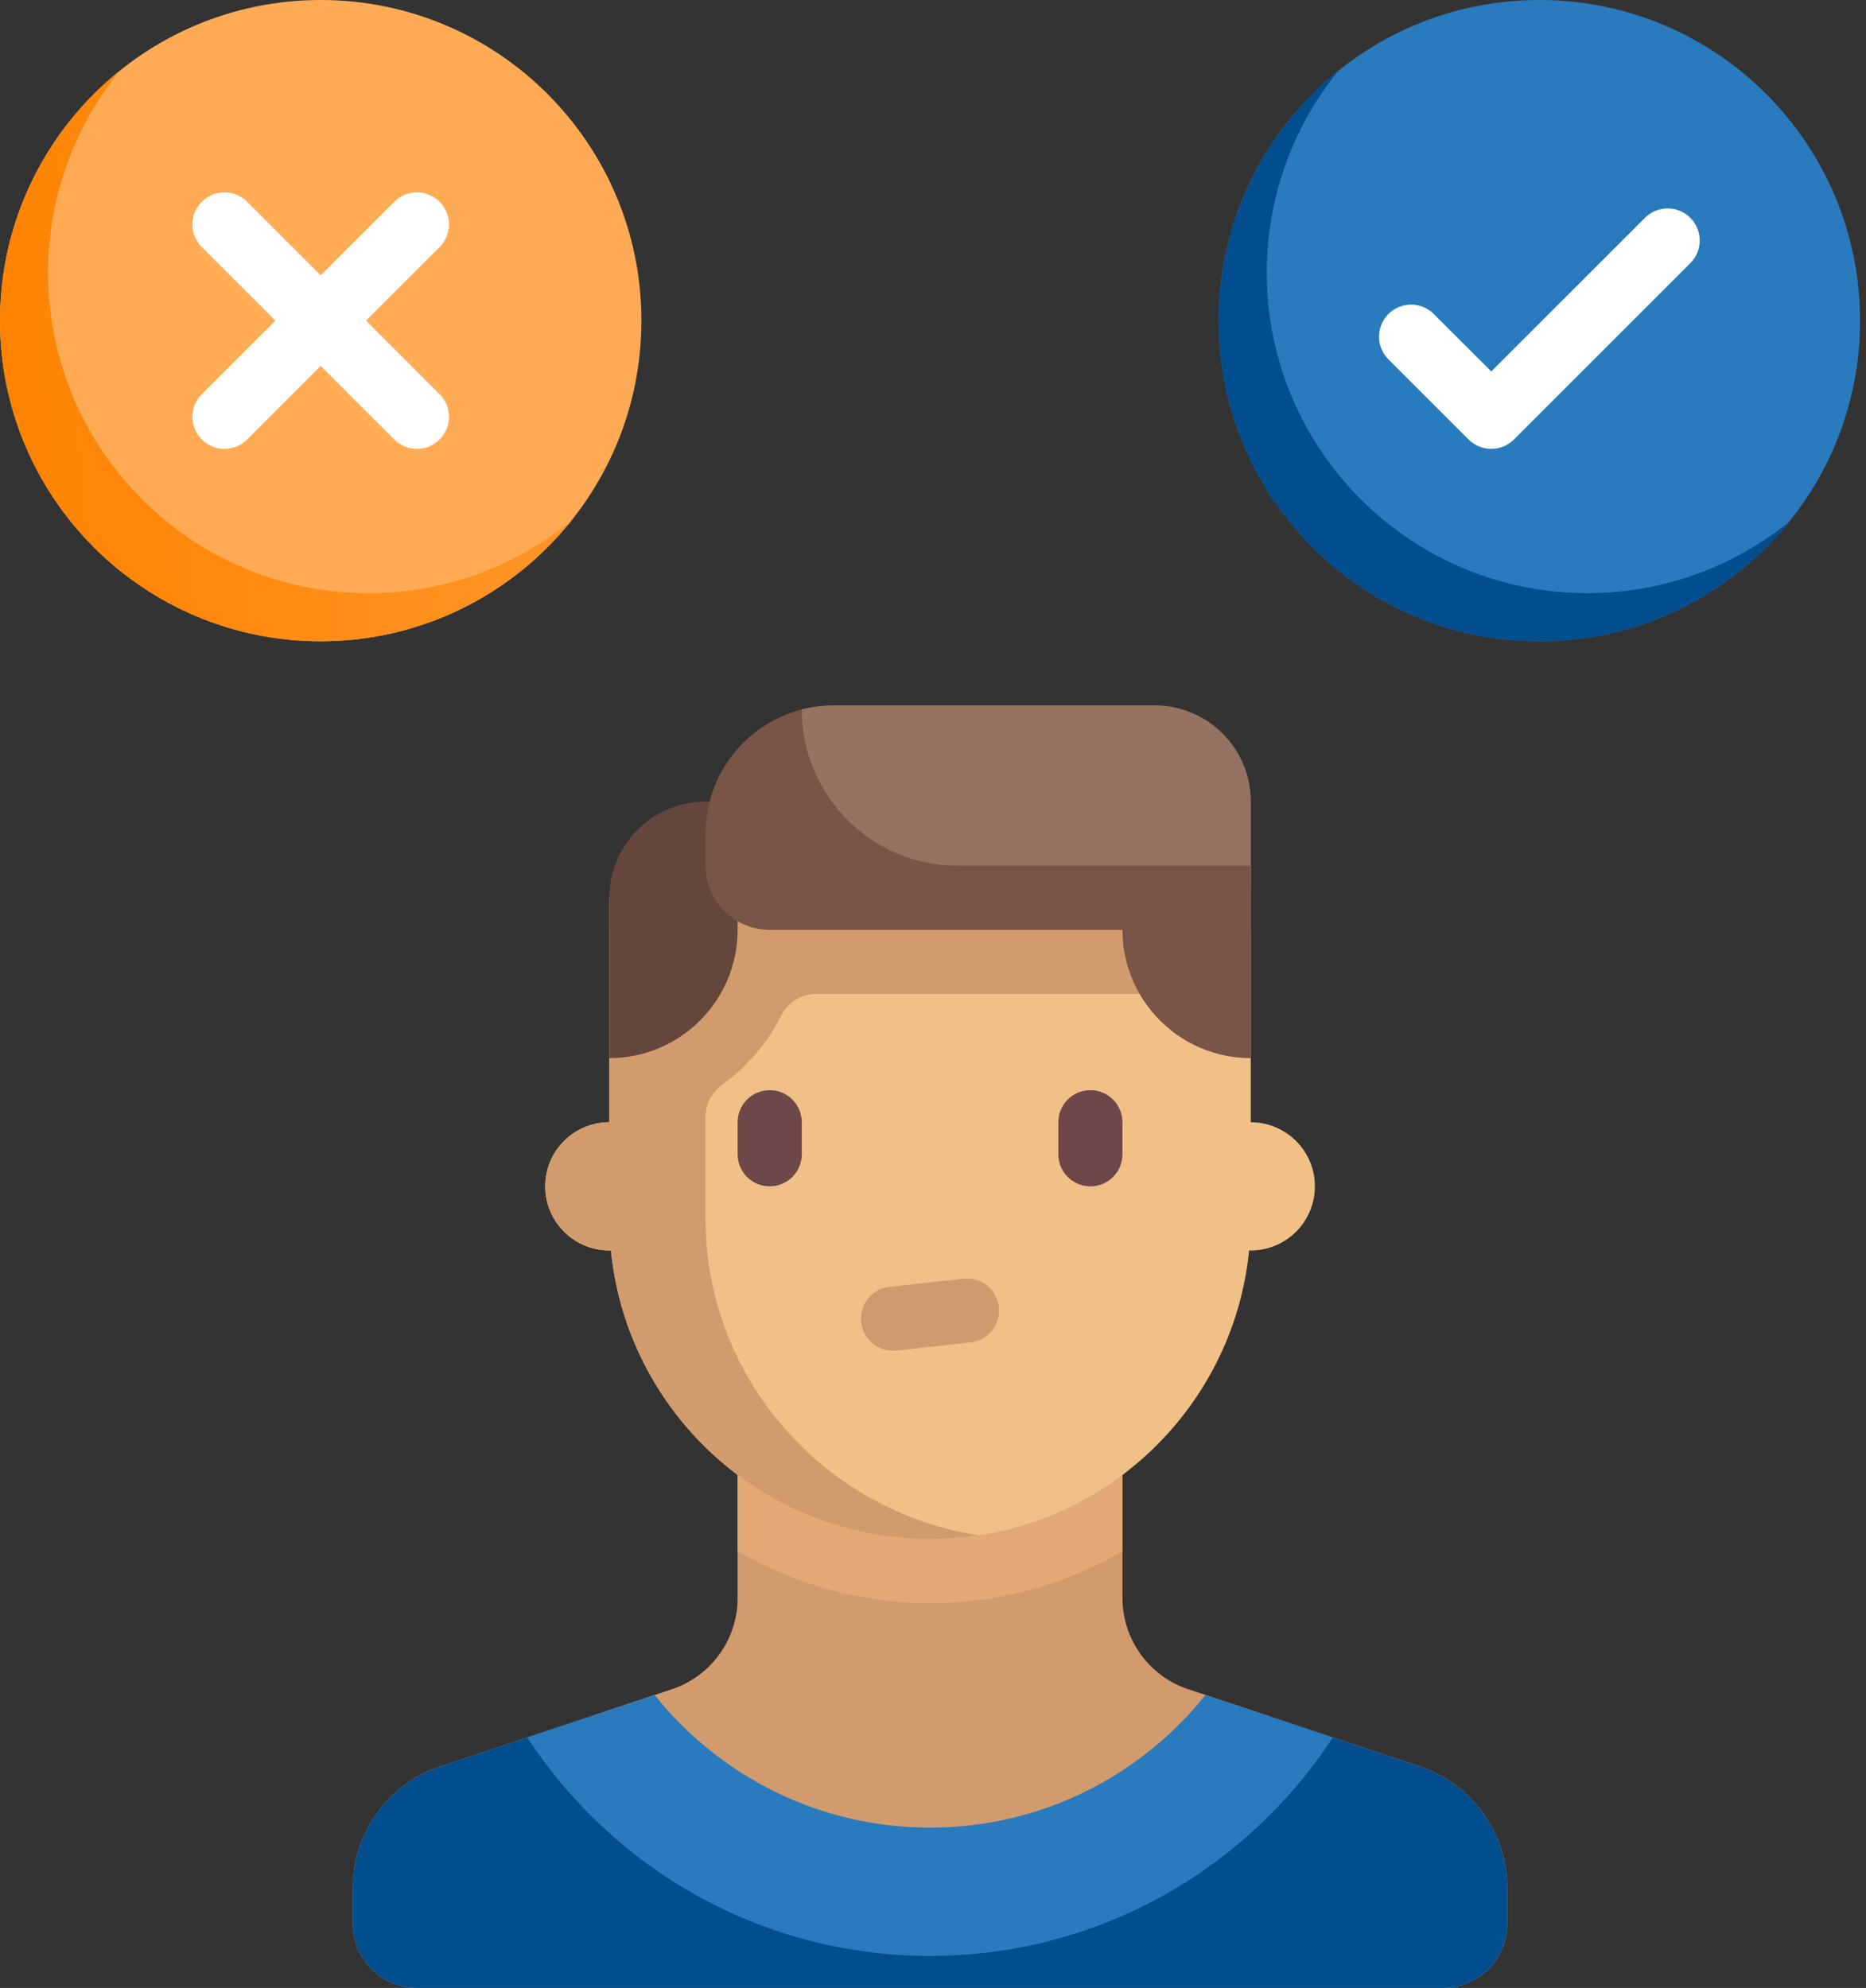 <svg width="61" height="65" viewBox="0 0 61 65" fill="none" xmlns="http://www.w3.org/2000/svg">
<rect x="0" y="0" width="61" height="65" fill="#333333" stroke="none"/>
<path d="M50.322 20.968C56.112 20.968 60.806 16.274 60.806 10.484C60.806 4.694 56.112 0 50.322 0C44.532 0 39.838 4.694 39.838 10.484C39.838 16.274 44.532 20.968 50.322 20.968Z" fill="#2A7ABE"/>
<path d="M51.895 19.395C46.105 19.395 41.411 14.701 41.411 8.911C41.411 6.417 42.292 4.119 43.746 2.319C41.368 4.241 39.838 7.188 39.838 10.484C39.838 16.274 44.532 20.968 50.322 20.968C53.618 20.968 56.564 19.441 58.486 17.063C56.686 18.517 54.389 19.395 51.895 19.395Z" fill="#014E8F"/>
<path d="M10.484 20.968C16.274 20.968 20.968 16.274 20.968 10.484C20.968 4.694 16.274 0 10.484 0C4.694 0 0 4.694 0 10.484C0 16.274 4.694 20.968 10.484 20.968Z" fill="#FFAB55"/>
<path d="M11.966 10.484L14.37 8.08C14.78 7.67 14.78 7.007 14.37 6.598C13.961 6.188 13.297 6.188 12.888 6.598L10.484 9.001L8.08 6.597C7.671 6.188 7.007 6.188 6.598 6.597C6.188 7.007 6.188 7.67 6.598 8.08L9.002 10.484L6.598 12.888C6.188 13.297 6.188 13.961 6.598 14.37C6.802 14.575 7.071 14.677 7.339 14.677C7.607 14.677 7.875 14.575 8.08 14.37L10.484 11.966L12.888 14.37C13.093 14.575 13.361 14.677 13.629 14.677C13.898 14.677 14.166 14.575 14.37 14.37C14.78 13.96 14.78 13.297 14.37 12.888L11.966 10.484Z" fill="white"/>
<path d="M48.75 14.677C48.482 14.677 48.214 14.575 48.009 14.37L45.388 11.749C44.978 11.34 44.978 10.676 45.388 10.267C45.797 9.857 46.461 9.857 46.87 10.267L48.75 12.146L53.775 7.122C54.184 6.712 54.848 6.712 55.257 7.122C55.667 7.531 55.667 8.195 55.257 8.604L49.491 14.37C49.286 14.575 49.018 14.677 48.75 14.677Z" fill="white"/>
<path d="M46.407 57.754L38.844 55.233C37.56 54.805 36.694 53.603 36.694 52.249V46.129H24.113V52.249C24.113 53.603 23.247 54.805 21.962 55.233L14.4 57.754C12.687 58.325 11.532 59.927 11.532 61.732V62.903C11.532 64.061 12.471 65 13.629 65H47.177C48.335 65 49.274 64.061 49.274 62.903V61.732C49.274 59.927 48.119 58.325 46.407 57.754Z" fill="#D29B6E"/>
<path d="M24.113 50.717C25.966 51.793 28.111 52.419 30.403 52.419C32.696 52.419 34.84 51.793 36.694 50.717V46.129H24.113V50.717H24.113Z" fill="#E2A975"/>
<path d="M40.887 36.694V28.306H22.016L19.919 30.403V36.693C18.762 36.693 17.823 37.632 17.823 38.79C17.823 39.948 18.762 40.887 19.919 40.887H19.973C20.499 46.185 24.967 50.322 30.403 50.322C35.84 50.322 40.308 46.185 40.834 40.887H40.887C42.045 40.887 42.984 39.948 42.984 38.79C42.984 37.632 42.045 36.694 40.887 36.694Z" fill="#F0C087"/>
<path d="M26.677 32.5H37.742V29.355H19.919V36.693C18.697 36.693 17.719 37.739 17.831 38.985C17.929 40.071 18.871 40.887 19.962 40.887H19.972C20.498 46.185 24.967 50.322 30.403 50.322C30.939 50.322 31.497 50.278 32.012 50.2C26.97 49.439 23.064 45.093 23.064 39.839V36.513C23.064 36.1 23.269 35.718 23.603 35.476C24.419 34.883 25.09 34.104 25.546 33.197C25.76 32.769 26.199 32.5 26.677 32.5Z" fill="#D29B6E"/>
<path d="M25.161 38.79C24.582 38.79 24.113 38.321 24.113 37.742V36.694C24.113 36.115 24.582 35.645 25.161 35.645C25.741 35.645 26.21 36.115 26.21 36.694V37.742C26.21 38.321 25.741 38.79 25.161 38.79Z" fill="#6E4848"/>
<path d="M35.645 38.79C35.066 38.79 34.597 38.321 34.597 37.742V36.694C34.597 36.115 35.066 35.645 35.645 35.645C36.224 35.645 36.693 36.115 36.693 36.694V37.742C36.693 38.321 36.225 38.79 35.645 38.79Z" fill="#6E4848"/>
<path d="M24.113 26.21H23.065C21.328 26.21 19.919 27.618 19.919 29.355V34.597C22.235 34.597 24.113 32.719 24.113 30.403V26.21Z" fill="#64463C"/>
<path d="M36.694 26.21H37.742C39.479 26.21 40.887 27.618 40.887 29.355V34.597C38.571 34.597 36.694 32.719 36.694 30.403V26.21Z" fill="#785546"/>
<path d="M29.193 44.164C28.665 44.164 28.21 43.767 28.152 43.23C28.089 42.654 28.505 42.137 29.08 42.074L31.499 41.809C32.076 41.743 32.592 42.163 32.654 42.738C32.717 43.313 32.301 43.831 31.726 43.894L29.308 44.158C29.269 44.162 29.231 44.164 29.193 44.164Z" fill="#D19A6E"/>
<path d="M37.742 23.064H27.258C24.942 23.064 23.064 24.942 23.064 27.258V28.306C23.064 29.464 24.003 30.403 25.161 30.403H40.887V26.21C40.887 24.473 39.479 23.064 37.742 23.064Z" fill="#785546"/>
<path d="M40.887 26.21C40.887 24.473 39.479 23.065 37.742 23.065H27.258C26.894 23.065 26.547 23.11 26.21 23.197C26.21 26.01 28.49 28.307 31.304 28.307H40.887V26.21H40.887Z" fill="#967262"/>
<path d="M46.407 57.754L41.501 56.118C39.03 59.586 34.985 61.855 30.403 61.855C25.821 61.855 21.776 59.586 19.306 56.118L14.4 57.754C12.687 58.325 11.532 59.927 11.532 61.732V62.903C11.532 64.061 12.471 65 13.629 65H47.177C48.335 65 49.274 64.061 49.274 62.903V61.732C49.274 59.927 48.119 58.325 46.407 57.754Z" fill="#014E8F"/>
<path d="M30.403 63.952C35.919 63.952 40.764 61.106 43.571 56.809L39.407 55.421C37.294 58.062 34.049 59.758 30.403 59.758C26.758 59.758 23.512 58.062 21.399 55.421L17.236 56.809C20.043 61.106 24.887 63.952 30.403 63.952Z" fill="#2A7ABE"/>
<path d="M12.056 19.395C6.266 19.395 1.573 14.701 1.573 8.911C1.573 6.417 2.455 4.116 3.91 2.316C1.532 4.238 0 7.188 0 10.484C0 16.274 4.694 20.968 10.484 20.968C13.78 20.968 16.736 19.427 18.657 17.049C16.858 18.503 14.551 19.395 12.056 19.395Z" fill="url(#paint0_linear)"/>
<defs>
<linearGradient id="paint0_linear" x1="16.219" y1="2.316" x2="-0.808" y2="3.706" gradientUnits="userSpaceOnUse">
<stop stop-color="#FF9424"/>
<stop offset="1" stop-color="#FF8302"/>
</linearGradient>
</defs>
</svg>
